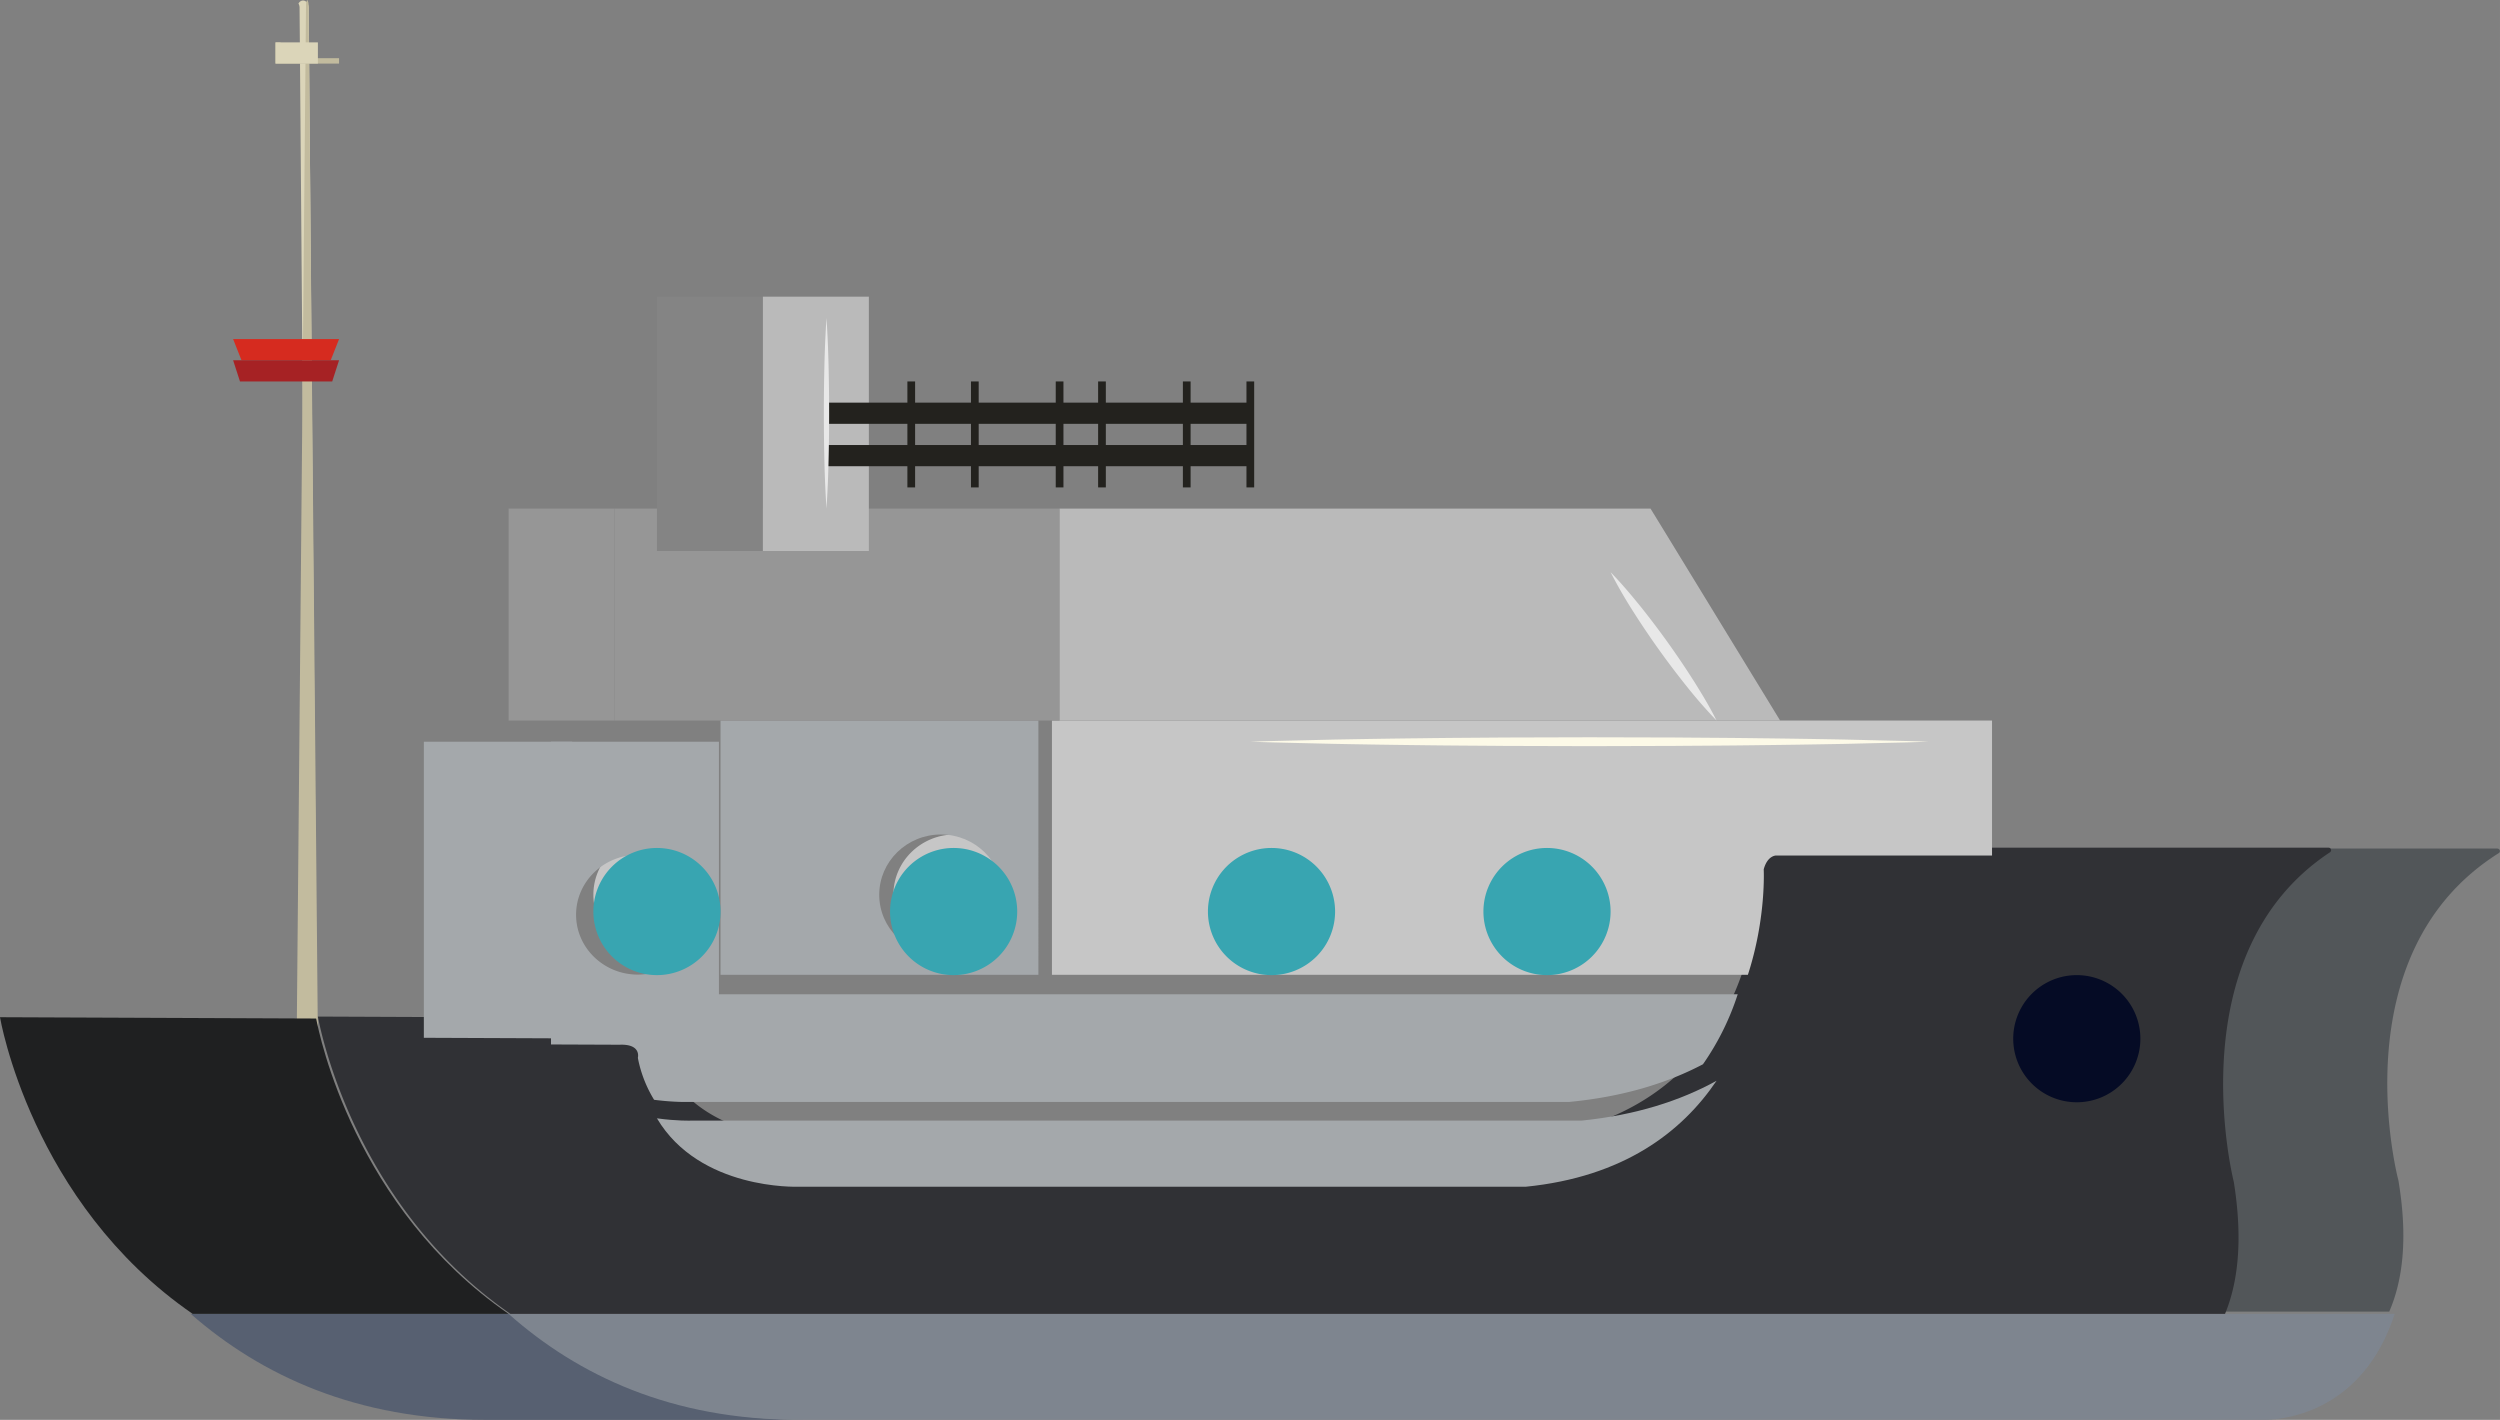 <?xml version="1.0" standalone="no"?><!DOCTYPE svg PUBLIC "-//W3C//DTD SVG 1.1//EN" "http://www.w3.org/Graphics/SVG/1.1/DTD/svg11.dtd"><svg t="1705302811066" class="icon" viewBox="0 0 1803 1024" version="1.1" xmlns="http://www.w3.org/2000/svg" p-id="58244" xmlns:xlink="http://www.w3.org/1999/xlink" width="84.516" height="48"><rect x="0" y="0" width="1803" height="1024" fill="#808080" stroke="none"/><path d="M228.704 763.552H222.07L216.049 5.655A6.159 6.159 0 0 0 215.239 2.522C216.003 1.223 217.21 0.382 218.555 0.382 220.848 0.382 222.682 2.751 222.682 5.655L228.704 763.568z" fill="#DBD5B9" p-id="58245"></path><path d="M229.254 748.896h-15.284L220.695 3.087A5.655 5.655 0 0 1 221.612 0a5.502 5.502 0 0 1 0.917 3.087L229.254 748.896z" fill="#C2BB9E" p-id="58246"></path><path d="M580.776 1024H349.612C257.269 1024 188.523 992.134 137.552 947.582h231.164c50.955 44.552 119.716 76.418 212.06 76.418" fill="#576071" p-id="58247"></path><path d="M1727.045 947.582c-22.559 69.464-77.488 75.929-92.359 76.372-2.4 0.092-3.76 0-3.76 0H575.626c-90.937 0-158.644-31.851-208.82-76.372h1360.239z" fill="#7E858F" p-id="58248"></path><path d="M366.806 947.582H138.958C22.268 867.175 0 733.612 0 733.612l228.031 0.948c2.231 12.013 27.816 136.559 138.775 213.023" fill="#1F2021" p-id="58249"></path><path d="M1802.928 613.804c0 0.611-0.306 1.131-0.764 1.452a0.306 0.306 0 0 1-0.153 0.076c-115.819 72.872-72.276 235.979-72.276 235.979 7.03 41.877 3.057 72.383-6.603 94.605H1591.938c9.675-22.222 13.633-52.728 6.603-94.605 0 0-43.528-163.106 72.276-235.979a0.321 0.321 0 0 0 0.153-0.076 1.773 1.773 0 0 0 0.764-1.452c0-1.009-0.871-1.819-1.926-1.819h131.21c1.07 0 1.926 0.81 1.926 1.819" fill="#525659" p-id="58250"></path><path d="M1681.194 613.177c0 0.611-0.306 1.131-0.749 1.467a0.306 0.306 0 0 1-0.138 0.076c-111.035 73.361-69.296 237.614-69.296 237.614 6.74 42.183 2.95 72.887-6.327 95.247H368.12c-109.629-75.975-135.947-199.145-138.775-213.909L229.254 733.153l72.887 0.306 155.434 0.642c15.895-0.672 13.144 9.522 13.144 9.522 13.969 71.084 89.363 77.045 107.352 77.457 2.491 0.046 3.867 0 3.867 0h516.081c180.988-17.668 171.329-199.772 171.329-199.772 2.644-9.766 8.452-9.965 8.941-9.965h401.056a1.834 1.834 0 0 1 1.849 1.834" fill="#303135" p-id="58251"></path><path d="M472.217 601.837c-24.454 0-44.277 19.471-44.277 43.467 0 23.995 19.823 43.482 44.277 43.482 24.454 0 44.261-19.471 44.261-43.482 0-23.995-19.808-43.467-44.261-43.467z m216.4 0c-24.454 0-44.292 19.471-44.292 43.467 0 23.995 19.838 43.482 44.292 43.482 24.438 0 44.277-19.471 44.277-43.482 0-23.995-19.838-43.467-44.277-43.467z m237.048 5.013a44.72 44.72 0 0 0-20.663-5.013c-8.941 0-17.27 2.598-24.224 7.076a43.253 43.253 0 0 0-20.037 36.375c0 24.026 19.808 43.497 44.261 43.497 24.454 0 44.277-19.471 44.277-43.482 0-16.674-9.568-31.163-23.598-38.453z m220.45 2.384a44.934 44.934 0 0 0-9.812-4.891h-0.015a45.01 45.01 0 0 0-14.871-2.507c-24.469 0-44.292 19.471-44.292 43.467 0 23.995 19.823 43.482 44.292 43.482 24.454 0 44.261-19.471 44.261-43.482 0-15.024-7.764-28.275-19.563-36.069z m-457.499-7.397c-24.454 0-44.292 19.471-44.292 43.467 0 23.995 19.838 43.482 44.292 43.482 24.438 0 44.277-19.471 44.277-43.482 0-23.995-19.838-43.467-44.277-43.467zM758.662 519.642v183.403h501.913c13.297-40.914 11.417-76.082 11.417-76.082 2.766-10.179 9.002-9.965 9.002-9.965H1436.657V519.642H758.677z m-286.445 82.195c-24.454 0-44.277 19.471-44.277 43.467 0 23.995 19.823 43.482 44.277 43.482 24.454 0 44.261-19.471 44.261-43.482 0-23.995-19.808-43.467-44.261-43.467z" fill="#C6C6C6" p-id="58252"></path><path d="M678.56 688.785c-24.545 0-44.46-19.471-44.46-43.482 0-23.995 19.915-43.467 44.475-43.467 24.53 0 44.445 19.471 44.445 43.467 0 23.995-19.915 43.482-44.46 43.482zM519.642 703.045h229.254V519.642H519.642v183.403z" fill="#A4A8AB" p-id="58253"></path><path d="M460.036 702.892c-24.607 0-44.567-19.349-44.567-43.176 0-23.842 19.96-43.176 44.552-43.176 24.607 0 44.552 19.334 44.552 43.176 0 23.842-19.945 43.161-44.552 43.161z m58.46 14.153V534.925H397.373v218.341l49.427 0.199c16.002-0.672 13.22 9.445 13.22 9.445a90.02 90.02 0 0 0 11.707 30.261c14.504 1.895 24.377 1.544 24.377 1.544h635.614c38.851-3.729 70.564-13.526 96.455-27.159A190.143 190.143 0 0 0 1253.254 717.045H518.496z" fill="#A4A8AB" p-id="58254"></path><path d="M1237.97 779.463c-25.111 37.139-67.156 69.326-137.476 76.403h-525.297s-70.61 2.598-101.407-49.32c14.642 2.017 24.607 1.651 24.607 1.651h642.124c39.248-3.958 71.283-14.305 97.448-28.733M412.657 748.896l-106.985-0.443V534.925h106.985" fill="#A4A8AB" p-id="58255"></path><path d="M443.224 519.642h-76.418V366.806h76.418v136.773z" fill="#969696" p-id="58256"></path><path d="M443.224 519.642h122.269V366.806h-122.269zM565.493 519.642h198.687V366.806H565.493z" fill="#969696" p-id="58257"></path><path d="M1283.821 519.642H764.179V366.806h426.183l11.814 19.273 14.305 23.414 38.851 63.549 7.443 12.181 11.233 18.34z" fill="#BABABA" p-id="58258"></path><path d="M550.209 397.373h-76.418V213.97h76.418v158.949z" fill="#848484" p-id="58259"></path><path d="M550.209 213.97v183.403h76.418V213.97z" fill="#BABABA" p-id="58260"></path><path d="M519.642 657.194a45.851 45.851 0 1 1-91.701 0 45.851 45.851 0 0 1 91.701 0" fill="#38A5B1" p-id="58261"></path><path d="M733.612 657.194a45.851 45.851 0 1 1-91.701 0 45.851 45.851 0 0 1 91.701 0" fill="#38A5B1" p-id="58262"></path><path d="M962.866 657.194a45.851 45.851 0 1 1-91.701 0 45.851 45.851 0 0 1 91.701 0" fill="#38A5B1" p-id="58263"></path><path d="M1161.552 657.194a45.851 45.851 0 1 1-91.701 0 45.851 45.851 0 0 1 91.701 0" fill="#38A5B1" p-id="58264"></path><path d="M1543.642 748.896a45.851 45.851 0 1 1-91.701 0 45.851 45.851 0 0 1 91.701 0" fill="#050B25" p-id="58265"></path><path d="M596.06 305.672h305.672v-15.284H596.06z" fill="#23221E" p-id="58266"></path><path d="M596.06 336.239h305.672v-15.284H596.06z" fill="#23221E" p-id="58267"></path><path d="M898.95 351.522h5.563v-76.418h-5.563z" fill="#23221E" p-id="58268"></path><path d="M853.099 351.522h5.563v-76.418h-5.563z" fill="#23221E" p-id="58269"></path><path d="M791.965 351.522h5.563v-76.418h-5.563z" fill="#23221E" p-id="58270"></path><path d="M761.397 351.522h5.563v-76.418h-5.563z" fill="#23221E" p-id="58271"></path><path d="M700.263 351.522h5.563v-76.418h-5.563z" fill="#23221E" p-id="58272"></path><path d="M654.412 351.522h5.563v-76.418h-5.563z" fill="#23221E" p-id="58273"></path><path d="M244.537 244.537l-3.286 8.33-2.751 6.954h-64.344l-2.751-6.954L168.119 244.537z" fill="#D62B1F" p-id="58274"></path><path d="M244.537 259.821l-4.952 15.284h-66.514L168.119 259.821z" fill="#A62224" p-id="58275"></path><path d="M244.537 41.953V45.851h-45.851V30.567h3.668v11.386z" fill="#C2BB9E" p-id="58276"></path><path d="M198.687 45.851h30.567V30.567h-30.567z" fill="#DBD5B9" p-id="58277"></path><path d="M1161.552 412.657c7.825 8.024 14.932 16.506 21.856 25.065a606.208 606.208 0 0 1 38.209 53.493c5.823 9.247 11.463 18.615 16.353 28.427a349.337 349.337 0 0 1-21.856-25.065 597.344 597.344 0 0 1-19.869-26.288 599.529 599.529 0 0 1-18.34-27.205A339.005 339.005 0 0 1 1161.552 412.657M596.06 229.254c0.749 11.463 1.238 22.925 1.498 34.388a1446.897 1446.897 0 0 1 0 68.776c-0.245 11.463-0.764 22.925-1.498 34.388a793.676 793.676 0 0 1-1.498-34.388 1446.881 1446.881 0 0 1 0-68.776c0.26-11.463 0.764-22.925 1.498-34.388" fill="#E8E8E8" p-id="58278"></path><path d="M901.731 534.925l15.284-0.474 15.284-0.367 30.567-0.718c20.373-0.367 40.761-0.718 61.134-0.917 20.373-0.306 40.761-0.367 61.134-0.55l61.134-0.168 61.134 0.153c20.373 0.199 40.761 0.245 61.134 0.55 20.373 0.214 40.761 0.55 61.134 0.917l30.567 0.734 15.284 0.352L1390.806 534.925l-15.284 0.489-15.284 0.352-30.567 0.734c-20.373 0.367-40.761 0.703-61.134 0.917-20.373 0.306-40.761 0.352-61.134 0.535l-61.134 0.168-61.134-0.168c-20.373-0.183-40.761-0.245-61.134-0.535a7734.15 7734.15 0 0 1-61.134-0.932l-30.567-0.718-15.284-0.367L901.731 534.925z" fill="#FDFAE8" p-id="58279"></path></svg>